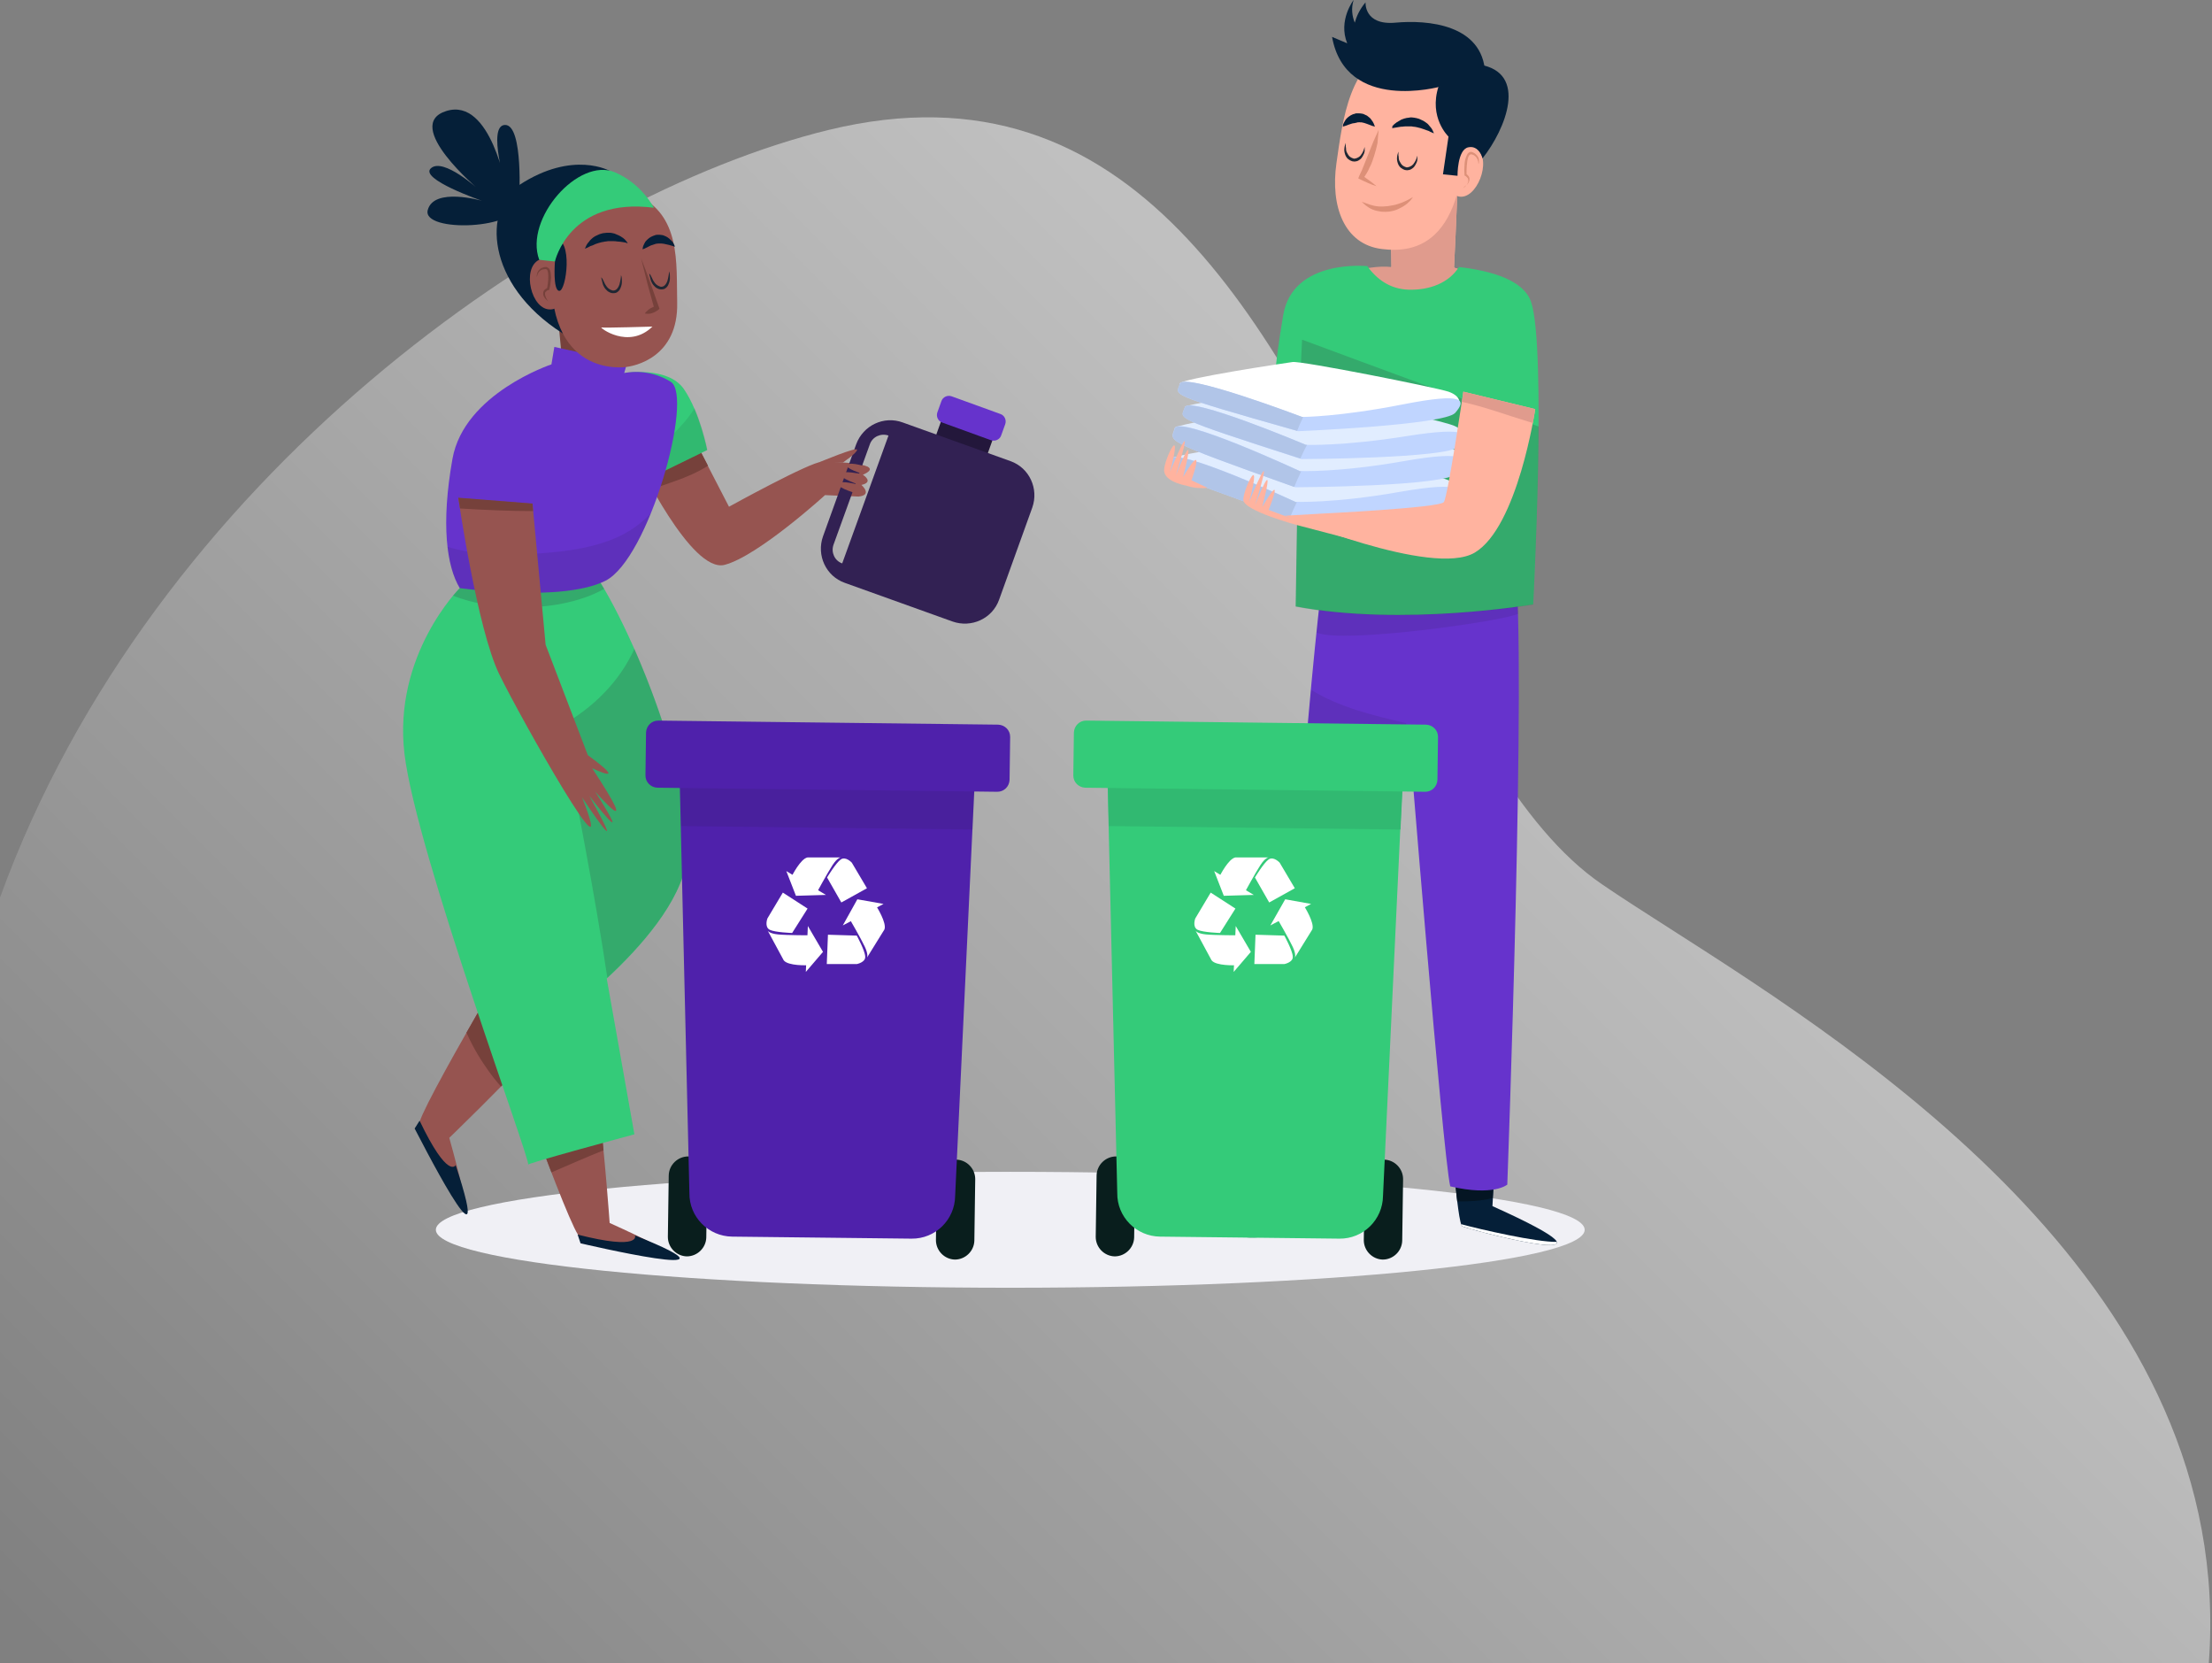 <svg width="878" height="660" viewBox="0 0 878 660" fill="none" xmlns="http://www.w3.org/2000/svg">
<rect x="0" y="0" width="878" height="660" fill="#808080" stroke="none"/>
<g clip-path="url(#clip0)">
<path opacity="0.5" fill-rule="evenodd" clip-rule="evenodd" d="M9.925 660H876.731C887.706 512.198 741.988 419.063 662.82 368.462C652.535 361.889 643.374 356.033 635.825 350.869C602.737 328.232 578.201 278.801 552.106 226.228C504.03 129.372 450.663 21.855 328.774 51.591C221.611 77.802 60.553 189.332 0 356.181V633.297C3.004 642.129 6.309 651.031 9.925 660Z" fill="url(#paint0_linear)"/>
<path d="M401 465C526.921 465 629 475.297 629 488C629 500.703 526.921 511 401 511C275.079 511 173 500.703 173 488C173 475.297 275.079 465 401 465Z" fill="#F0F0F5"/>
<path d="M194.62 398.817C194.62 398.817 226.968 491.056 230.434 491.056C233.9 491.056 303.218 512.963 241.987 485.291C241.987 485.291 235.055 384.981 224.657 380.369C214.26 375.758 194.62 398.817 194.62 398.817Z" fill="#965450"/>
<path d="M218.881 465.229C208.368 437.903 194.619 398.817 194.619 398.817C194.619 398.817 214.26 375.758 224.657 380.369C231.358 383.367 236.672 426.489 239.561 456.466C232.629 459.234 225.813 462.231 218.881 465.229Z" fill="#76413B"/>
<path d="M252.038 490.249C252.038 490.249 254.695 496.36 229.279 489.903L230.434 493.362C230.434 493.362 302.062 510.196 252.038 490.249Z" fill="#051F38"/>
<path d="M214.26 359.731C214.26 359.731 164.236 443.784 166.431 446.436C168.626 449.087 196.353 516.191 178.331 451.509C178.331 451.509 250.883 381.753 247.764 370.8C244.529 359.962 214.26 359.731 214.26 359.731Z" fill="#965450"/>
<path d="M180.872 462.347C180.872 462.347 177.868 468.342 166.546 444.706L164.582 447.819C164.698 447.819 197.739 513.539 180.872 462.347Z" fill="#051F38"/>
<path d="M185.146 409.771C198.548 386.134 214.26 359.731 214.26 359.731C214.26 359.731 244.529 359.962 247.764 370.8C249.843 377.833 220.036 409.655 198.894 431.101C198.779 431.216 190.576 422.108 185.146 409.771Z" fill="#76413B"/>
<path d="M182.49 233.364C182.49 233.364 213.106 199.351 231.013 220.681C248.92 242.011 276.647 312.343 272.604 341.168C270.177 358.117 253.888 376.219 240.833 388.325L251.808 450.125C251.808 450.125 206.752 462.231 209.64 462.231C211.373 462.231 165.161 338.286 160.54 299.084C155.918 259.883 182.49 233.364 182.49 233.364Z" fill="#34CB79"/>
<path opacity="0.2" d="M205.941 240.974C197.392 240.858 188.034 239.705 179.832 236.362C181.449 234.402 182.489 233.364 182.489 233.364C182.489 233.364 213.104 199.351 231.011 220.681C233.784 224.025 236.788 228.406 239.792 233.71C229.74 239.244 217.032 241.204 205.941 240.974Z" fill="#352C38"/>
<path opacity="0.2" d="M251.807 257.461C264.515 286.401 275.259 322.374 272.602 341.053C270.292 357.886 254.117 375.873 241.063 387.979C236.441 356.618 228.008 313.035 222.924 287.9C235.517 280.752 245.915 270.49 251.807 257.461Z" fill="#352C38"/>
<path d="M270.869 165.337L289.354 201.08C289.354 201.08 321.702 183.209 326.324 183.209C330.945 183.209 352.895 183.785 342.498 188.397C342.498 188.397 347.119 191.279 341.92 192.432C341.92 192.432 346.541 196.468 340.765 197.044L327.479 196.468C327.479 196.468 300.907 220.681 287.621 224.139C274.335 227.598 252.962 182.632 252.962 182.632L270.869 165.337Z" fill="#965450"/>
<path d="M267.865 190.934C264.977 191.972 261.973 193.01 258.969 194.047C255.272 187.591 252.962 182.517 252.962 182.517L270.869 165.223L281.036 184.823C276.992 187.36 272.486 189.32 267.865 190.934Z" fill="#76413B"/>
<path d="M247.764 148.043C247.764 148.043 265.093 145.161 271.448 154.385C277.802 163.608 280.69 178.597 280.69 178.597L255.851 190.704L247.764 148.043Z" fill="#34CB79"/>
<path opacity="0.1" d="M257.352 180.673C263.706 175.715 270.985 169.489 275.721 161.994C279.187 170.065 280.805 178.482 280.805 178.482L255.966 190.588L254.464 182.748C255.388 182.172 256.428 181.48 257.352 180.673Z" fill="#161826"/>
<path d="M369.301 178.943C368.608 180.788 369.647 182.863 371.496 183.555L385.128 188.513C386.977 189.205 389.056 188.167 389.75 186.322L395.179 171.218C395.873 169.373 394.833 167.298 392.984 166.606L379.352 161.648C377.503 160.957 375.424 161.994 374.731 163.839L369.301 178.943Z" fill="#23173B"/>
<path d="M358.326 167.644L401.072 182.979C408.581 185.63 412.393 193.932 409.736 201.426L396.566 237.976C393.909 245.47 385.591 249.275 378.081 246.623L335.335 231.289C327.826 228.637 324.013 220.335 326.67 212.841L339.841 176.291C342.613 168.797 350.816 164.877 358.326 167.644ZM330.829 216.185C329.79 219.182 331.292 222.526 334.295 223.564L352.665 172.832C349.661 171.795 346.31 173.294 345.271 176.291L330.829 216.185Z" fill="#322153"/>
<path d="M372.074 163.608C371.496 165.223 372.305 167.067 373.922 167.644L393.331 174.677C394.949 175.254 396.797 174.447 397.375 172.832L398.992 168.336C399.57 166.722 398.761 164.877 397.144 164.3L377.735 157.267C376.117 156.691 374.269 157.498 373.691 159.112L372.074 163.608Z" fill="#6633CC"/>
<path d="M344.809 185.515C344.809 185.515 337.53 182.979 336.259 184.477C335.104 185.861 342.382 187.936 342.036 188.052C341.805 188.167 334.18 186.438 333.487 188.052C332.793 189.666 341.574 192.548 341.574 192.548C341.574 192.548 333.256 190.242 332.678 191.972C332.1 193.701 341.343 196.238 341.343 196.238L341.805 192.433L342.382 188.052L344.809 185.515Z" fill="#965450"/>
<path d="M334.526 183.555C334.526 183.555 340.187 179.75 340.187 178.482C340.303 177.098 325.168 183.44 325.168 183.44L334.526 183.555Z" fill="#965450"/>
<path d="M222.925 145.161C224.08 147.236 218.419 98.926 218.419 98.926L244.644 116.567C244.644 116.567 242.334 147.467 245.222 147.582C246.377 147.582 250.883 149.312 255.851 151.156C254.695 156.921 252.385 158.189 250.421 163.724C235.748 163.609 219.805 163.263 210.794 149.888C215.993 148.159 221.423 142.278 222.925 145.161Z" fill="#76413B"/>
<path d="M247.764 148.043L248.919 144.008L220.036 137.666L218.881 144.584C218.881 144.584 184.222 156.114 179.601 182.056C174.98 207.998 177.29 224.717 182.489 233.364C182.489 233.364 222.925 239.129 240.254 230.482C257.584 221.834 275.491 157.267 266.248 151.502C257.006 145.737 247.764 148.043 247.764 148.043Z" fill="#6633CC"/>
<path opacity="0.1" d="M209.985 219.874C223.849 219.067 240.832 217.453 252.385 208.921C254.58 207.307 256.544 205.577 258.392 203.617C253.193 216.415 246.724 227.253 240.254 230.482C222.924 239.129 182.489 233.364 182.489 233.364C180.178 229.559 178.445 224.14 177.637 216.992C188.034 220.105 198.894 220.566 209.985 219.874Z" fill="#161826"/>
<path d="M211.372 199.927L181.912 197.621C181.912 197.621 189.421 249.505 198.086 267.377C206.75 285.248 246.608 355.58 231.012 316.378C231.012 316.378 251.229 346.933 233.9 315.802C233.9 315.802 252.962 340.591 236.211 314.073C236.211 314.073 255.851 336.556 235.055 304.849C235.055 304.849 250.652 312.343 233.322 299.66L216.57 255.847L211.372 199.927Z" fill="#965450"/>
<path d="M182.605 201.772C182.142 199.12 181.911 197.506 181.911 197.506L211.372 199.812L211.603 202.81C202.014 202.81 192.309 202.349 182.605 201.772Z" fill="#76413B"/>
<path d="M242.218 67.911C242.218 67.911 227.545 59.379 206.057 73.445C191.847 82.784 192.54 112.647 223.271 132.247C259.778 155.538 242.218 67.911 242.218 67.911Z" fill="#051F38"/>
<path d="M221.884 83.822C221.884 83.822 238.405 71.024 252.5 77.25C270.291 85.321 268.443 104.114 268.79 120.141C269.252 141.471 252.384 145.507 247.301 145.737C239.792 146.198 209.176 144.354 221.884 83.822Z" fill="#965450"/>
<path d="M220.267 103.769C220.267 103.769 219.574 100.54 214.028 103.077C206.981 106.42 210.793 123.254 218.65 122.793C226.621 122.447 220.267 103.769 220.267 103.769Z" fill="#965450"/>
<path d="M220.268 103.769C220.268 103.769 219.343 115.298 222.001 115.414C224.773 115.529 227.662 94.545 220.037 94.545C212.412 94.775 220.268 103.769 220.268 103.769Z" fill="#051F38"/>
<path d="M220.267 103.769C220.267 103.769 225.928 78.172 259.547 82.438C259.547 82.438 254.695 72.869 244.066 68.372C229.625 62.261 208.021 86.82 214.029 103.077C214.029 103.077 216.801 103.423 220.267 103.769Z" fill="#34CB79"/>
<path d="M206.057 80.132C206.057 80.132 207.906 49.578 200.512 49.578C193.118 49.578 201.09 75.29 201.09 75.29C201.09 75.29 194.966 38.51 177.175 44.044C159.383 49.578 190.114 75.29 190.114 75.29C190.114 75.29 176.02 62.377 171.052 66.758C166.2 71.024 191.27 79.671 191.27 79.671C191.27 79.671 172.207 74.137 169.781 83.361C167.355 92.469 206.635 91.201 206.057 80.132Z" fill="#051F38"/>
<path d="M267.866 97.889C267.866 97.889 267.866 97.658 267.635 97.197C267.404 96.736 267.173 96.159 266.595 95.583C266.017 95.006 265.324 94.315 264.4 93.853C264.169 93.738 263.938 93.623 263.591 93.507C263.36 93.392 263.013 93.277 262.782 93.277C262.436 93.277 262.205 93.162 261.858 93.162H260.934C260.356 93.162 259.779 93.392 259.201 93.623C258.623 93.853 258.161 94.084 257.699 94.43C257.237 94.776 256.89 95.122 256.544 95.468C256.197 95.814 255.966 96.159 255.851 96.505C255.735 96.621 255.62 96.851 255.62 96.966C255.504 97.082 255.504 97.312 255.389 97.428C255.273 97.774 255.157 98.004 255.157 98.235C255.042 98.696 255.042 98.927 255.042 98.927C255.042 98.927 255.273 98.811 255.735 98.696C255.966 98.581 256.197 98.465 256.428 98.35C256.659 98.235 257.006 98.12 257.353 97.889C257.699 97.774 257.93 97.543 258.277 97.428C258.623 97.312 258.97 97.197 259.317 97.082C259.663 96.966 260.01 96.851 260.356 96.736C260.703 96.736 261.049 96.621 261.396 96.621H261.858C261.974 96.621 262.205 96.621 262.436 96.621C262.782 96.621 263.129 96.736 263.476 96.736C263.822 96.851 264.169 96.851 264.515 96.966C264.862 97.082 265.209 97.082 265.555 97.197C266.248 97.428 266.826 97.543 267.173 97.658C267.519 97.889 267.866 97.889 267.866 97.889Z" fill="#051F38"/>
<path d="M258.97 129.595C258.97 129.595 240.023 130.172 238.753 129.941C237.597 129.711 249.381 138.935 258.97 129.595Z" fill="white"/>
<path d="M257.699 108.496C257.699 108.496 257.699 108.726 257.815 109.188C257.93 109.649 258.046 110.225 258.277 111.032C258.392 111.378 258.508 111.839 258.739 112.185C258.855 112.416 258.97 112.647 259.086 112.762C259.201 112.992 259.432 113.223 259.548 113.338C259.894 113.684 260.241 114.145 260.819 114.376C260.934 114.491 261.05 114.491 261.281 114.607L261.627 114.722C261.858 114.837 262.205 114.837 262.551 114.837C263.129 114.837 263.822 114.722 264.284 114.261C264.747 113.915 265.093 113.454 265.324 112.877C265.555 112.416 265.671 111.955 265.786 111.494C265.902 111.032 265.902 110.571 265.902 110.225C265.902 109.418 265.902 108.842 265.786 108.381C265.671 107.919 265.555 107.689 265.555 107.689C265.555 107.689 265.555 108.726 265.209 110.225C265.093 110.917 264.862 111.839 264.4 112.531C264.169 112.877 263.938 113.223 263.591 113.454C263.245 113.684 262.898 113.8 262.551 113.8C262.32 113.8 262.205 113.8 261.974 113.684L261.627 113.569C261.627 113.569 261.512 113.454 261.396 113.454C261.05 113.338 260.703 112.992 260.356 112.762C260.01 112.416 259.779 112.07 259.548 111.724C259.317 111.378 259.086 111.032 258.97 110.686C258.623 109.995 258.392 109.418 258.161 109.072C257.815 108.726 257.699 108.496 257.699 108.496Z" fill="#1F2733"/>
<path d="M238.637 109.995C238.637 109.995 238.637 110.225 238.752 110.686C238.868 111.148 238.983 111.724 239.214 112.531C239.33 112.877 239.445 113.338 239.677 113.684C239.792 113.915 239.908 114.145 240.023 114.261C240.139 114.491 240.37 114.722 240.485 114.837C240.832 115.183 241.178 115.644 241.756 115.875C241.872 115.99 241.987 115.99 242.218 116.106L242.565 116.221C242.796 116.336 243.142 116.336 243.489 116.336C244.067 116.336 244.76 116.221 245.222 115.76C245.684 115.414 246.031 114.953 246.262 114.376C246.493 113.915 246.608 113.454 246.724 112.992C246.839 112.531 246.839 112.07 246.839 111.724C246.839 110.917 246.839 110.341 246.724 109.879C246.608 109.418 246.493 109.188 246.493 109.188C246.493 109.188 246.493 110.225 246.146 111.724C246.031 112.416 245.8 113.338 245.337 114.03C245.106 114.376 244.875 114.722 244.529 114.953C244.182 115.183 243.836 115.298 243.489 115.298C243.258 115.298 243.142 115.298 242.911 115.183L242.565 115.068C242.565 115.068 242.449 114.953 242.334 114.953C241.987 114.837 241.641 114.491 241.294 114.261C240.947 113.915 240.716 113.569 240.485 113.223C240.254 112.877 240.023 112.531 239.908 112.185C239.561 111.494 239.33 110.917 239.099 110.571C238.752 110.225 238.637 109.995 238.637 109.995Z" fill="#1F2733"/>
<path d="M217.61 119.565C217.264 119.103 217.033 118.757 216.802 118.296C216.571 117.835 216.455 117.374 216.34 116.913C216.34 116.682 216.34 116.451 216.34 116.221C216.34 116.106 216.455 115.99 216.455 115.99C216.455 115.875 216.571 115.76 216.686 115.76C216.802 115.644 216.802 115.644 216.917 115.529L217.148 115.298C217.264 115.183 217.379 115.183 217.495 115.183L217.841 115.068L218.073 114.953V114.722C218.419 113.454 218.535 112.301 218.65 111.032C218.766 110.456 218.766 109.764 218.65 109.188C218.65 108.496 218.535 107.919 218.304 107.228C218.188 106.882 217.957 106.536 217.61 106.305C217.264 106.075 216.802 105.844 216.455 105.959C215.993 105.959 215.762 106.075 215.415 106.19C215.069 106.305 214.722 106.421 214.491 106.651C214.26 106.882 213.913 107.112 213.798 107.343C213.567 107.574 213.451 107.919 213.336 108.15C213.105 108.726 212.989 109.418 213.105 109.995C213.22 109.418 213.336 108.842 213.682 108.265C213.798 108.035 214.029 107.804 214.26 107.573C214.491 107.343 214.722 107.228 214.953 107.112C215.184 106.997 215.415 106.882 215.762 106.882C215.993 106.882 216.34 106.766 216.571 106.766C217.033 106.766 217.264 107.112 217.379 107.573C217.726 108.611 217.61 109.764 217.61 110.917C217.495 112.07 217.379 113.338 217.148 114.491L217.379 114.146L217.033 114.376C216.917 114.491 216.802 114.491 216.686 114.607L216.34 114.837C216.224 114.953 216.109 115.068 215.993 115.183C215.877 115.299 215.762 115.414 215.762 115.644C215.646 115.76 215.646 115.99 215.646 116.106C215.531 116.451 215.646 116.682 215.646 117.028C215.762 117.604 216.109 118.066 216.455 118.527C216.802 118.873 217.264 119.334 217.61 119.565Z" fill="#76413B"/>
<path d="M255.966 124.407C256.544 124.522 257.006 124.522 257.468 124.522C257.93 124.522 258.392 124.407 258.739 124.292C259.201 124.176 259.548 123.946 259.894 123.831C260.125 123.715 260.241 123.6 260.472 123.485C260.703 123.369 260.818 123.254 261.049 123.139L261.743 122.562L261.627 122.101C260.472 118.757 259.317 115.529 258.161 112.301C257.006 109.072 255.735 105.729 254.464 102.5C255.273 105.844 256.197 109.303 257.006 112.647C257.93 115.99 258.854 119.334 259.779 122.678L260.241 121.64C260.01 121.64 259.779 121.755 259.548 121.755C259.317 121.755 259.085 121.87 258.97 121.986C258.623 122.101 258.161 122.332 257.815 122.562C257.468 122.793 257.121 123.139 256.775 123.485C256.544 123.6 256.197 123.946 255.966 124.407Z" fill="#76413B"/>
<path d="M249.15 96.505C249.15 96.505 249.034 96.159 248.688 95.813C248.457 95.582 248.341 95.352 247.995 95.006C247.648 94.775 247.417 94.429 246.955 94.199C246.608 93.968 246.146 93.622 245.569 93.392C245.106 93.161 244.529 92.93 243.951 92.7C243.373 92.585 242.68 92.354 241.987 92.354C241.64 92.354 241.294 92.354 240.947 92.354L239.908 92.469C239.214 92.469 238.521 92.815 237.944 92.93C237.366 93.161 236.788 93.507 236.211 93.738C235.633 94.084 235.171 94.429 234.824 94.775C234.362 95.121 234.016 95.582 233.784 95.928C233.438 96.274 233.207 96.62 232.976 96.966C232.745 97.312 232.629 97.658 232.514 97.888C232.283 98.35 232.167 98.695 232.167 98.695C232.167 98.695 232.514 98.58 232.976 98.35C233.207 98.234 233.553 98.119 233.9 97.888C234.247 97.658 234.593 97.543 235.055 97.427C235.402 97.312 235.864 97.081 236.326 96.851C236.788 96.735 237.25 96.505 237.712 96.389C238.175 96.274 238.637 96.159 239.099 96.044C239.561 96.044 240.023 95.813 240.601 95.813L241.294 95.698H241.987C242.449 95.698 243.027 95.698 243.489 95.698C243.951 95.698 244.413 95.698 244.875 95.813C245.337 95.813 245.8 95.928 246.262 95.928C247.07 96.044 247.879 96.159 248.341 96.274C248.803 96.505 249.15 96.505 249.15 96.505Z" fill="#051F38"/>
<path d="M265.093 490.825C265.093 494.976 268.443 498.435 272.602 498.55C276.761 498.55 280.227 495.207 280.343 491.056L280.689 466.613C280.689 462.462 277.339 459.003 273.18 458.888C269.021 458.888 265.555 462.231 265.44 466.382L265.093 490.825Z" fill="#091E1D"/>
<path d="M371.496 492.095C371.496 496.245 374.846 499.704 379.005 499.82C383.164 499.82 386.63 496.476 386.746 492.325L387.092 467.882C387.092 463.731 383.742 460.272 379.583 460.157C375.424 460.157 371.958 463.501 371.842 467.651L371.496 492.095Z" fill="#091E1D"/>
<path d="M273.642 473.415C273.527 482.87 281.152 490.595 290.625 490.71L361.791 491.517C371.265 491.633 379.005 484.023 379.121 474.568L386.746 312.92C386.861 303.466 379.236 295.741 369.763 295.625L287.159 294.588C277.686 294.472 269.945 302.082 269.83 311.536L273.642 473.415Z" fill="#4F21AB"/>
<path opacity="0.1" d="M270.292 327.793L269.945 311.767C270.061 302.313 277.801 294.703 287.275 294.818L369.879 295.856C379.352 295.971 386.977 303.696 386.861 313.151L386.053 329.177L270.292 327.793Z" fill="#161826"/>
<path d="M256.197 307.732C256.197 310.383 258.277 312.459 260.934 312.574L395.873 314.188C398.53 314.188 400.609 312.113 400.725 309.461L400.956 292.397C400.956 289.745 398.877 287.67 396.219 287.554L261.281 285.94C258.623 285.94 256.544 288.016 256.428 290.667L256.197 307.732Z" fill="#4F21AB"/>
<path d="M327.826 355.119L312.114 345.665L315.926 355.465L327.826 355.119Z" fill="white"/>
<path d="M333.717 340.246C333.717 340.246 332.446 340.246 330.482 343.243C328.518 346.241 324.128 354.312 324.128 354.312L316.157 350.738L314.308 347.625C314.308 347.625 317.774 340.707 320.547 340.246H333.717Z" fill="white"/>
<path d="M338.108 342.321C338.108 342.321 335.682 339.669 333.718 341.053C331.754 342.437 328.288 348.202 328.288 348.202L333.949 358.117L344.115 352.468L338.108 342.321Z" fill="white"/>
<path d="M320.662 367.456L319.854 385.673L326.67 377.718L320.662 367.456Z" fill="white"/>
<path d="M304.719 369.301C304.719 369.301 305.297 370.454 308.879 370.8C312.46 371.146 321.702 371.146 321.702 371.146L322.396 379.908L320.547 383.021C320.547 383.021 312.807 383.367 311.074 381.061L304.719 369.301Z" fill="white"/>
<path d="M304.604 364.458C304.604 364.458 303.333 367.802 305.528 368.955C307.608 369.993 314.424 370.223 314.424 370.223L320.547 360.538L310.727 354.197L304.604 364.458Z" fill="white"/>
<path d="M334.528 367.226L350.702 358.693L340.304 356.849L334.528 367.226Z" fill="white"/>
<path d="M344.115 380.024C344.115 380.024 344.808 378.986 343.306 375.758C341.805 372.529 337.183 364.574 337.183 364.574L344.346 359.616L347.928 359.731C347.928 359.731 352.087 366.303 351.047 368.84L344.115 380.024Z" fill="white"/>
<path d="M340.072 382.56C340.072 382.56 343.653 381.868 343.422 379.562C343.306 377.141 340.072 371.261 340.072 371.261L328.634 370.915L328.172 382.56H340.072Z" fill="white"/>
<path d="M575.753 445.167C575.753 445.167 578.294 485.868 580.489 486.675C588.923 489.557 652.58 505.699 592.389 478.604L594.006 448.972L575.753 445.167Z" fill="#051F38"/>
<path d="M578.41 476.759C576.908 464.422 575.753 445.167 575.753 445.167L594.006 448.972L592.504 475.376C587.999 476.644 582.8 476.759 578.41 476.759Z" fill="#041523"/>
<path d="M617.921 492.786C619.769 497.282 586.497 488.75 580.489 486.675C580.374 486.56 580.143 486.329 579.912 485.752C587.421 487.828 610.18 493.016 617.921 492.786Z" fill="white"/>
<path d="M536.819 442.977C536.819 442.977 533.468 483.677 531.158 484.369C522.609 487.136 458.721 502.01 519.489 476.067L518.45 446.436L536.819 442.977Z" fill="#051F38"/>
<path d="M533.468 474.453C535.201 462.232 536.819 442.977 536.819 442.977L518.45 446.436L519.374 472.839C523.88 474.223 529.078 474.338 533.468 474.453Z" fill="#041523"/>
<path d="M493.611 489.788C491.647 494.284 525.15 486.329 531.158 484.369C531.389 484.369 531.504 484.023 531.735 483.446C524.226 485.522 501.351 490.249 493.611 489.788Z" fill="white"/>
<path d="M525.613 223.218C525.613 223.218 508.977 357.31 512.327 465.806C512.327 465.806 532.198 471.34 537.397 467.305C541.903 441.593 541.325 391.554 548.026 354.427C554.38 319.377 556.921 290.667 556.921 290.667L559.001 288.361C559.001 288.361 572.634 457.85 575.637 470.764C592.851 474.799 598.281 470.072 598.281 470.072C598.281 470.072 606.137 258.038 601.285 223.794C595.046 179.059 525.613 223.218 525.613 223.218Z" fill="#6633CC"/>
<path opacity="0.1" d="M522.61 251.004C524.343 233.709 525.73 223.333 525.73 223.333C525.73 223.333 595.047 179.173 601.402 223.909C601.979 228.06 602.326 234.862 602.672 243.51C597.474 246.392 532.546 255.616 522.61 251.004Z" fill="#161826"/>
<path opacity="0.1" d="M558.192 286.978C557.384 296.086 553.225 325.488 548.026 354.427C541.325 391.669 541.903 441.593 537.397 467.305C532.198 471.34 512.327 465.806 512.327 465.806C510.363 399.048 515.793 322.605 520.414 273.719C531.389 280.636 545.369 283.98 558.192 286.978Z" fill="#161826"/>
<path d="M552.3 105.959C552.185 91.893 551.145 73.33 551.145 73.33L578.872 65.72C578.872 65.72 577.948 90.855 577.139 106.19C589.732 110.456 604.058 118.527 604.058 118.527L551.723 131.786L533.122 113.8C533.122 113.8 542.48 109.072 552.3 105.959Z" fill="#FFB39F"/>
<path d="M552.3 105.959C552.185 91.893 551.145 73.33 551.145 73.33L578.872 65.72C578.872 65.72 577.948 90.855 577.139 106.19C589.732 110.456 604.058 118.527 604.058 118.527L551.723 131.786L526.999 110.571C526.999 110.571 542.365 104.806 552.3 105.959Z" fill="#E09B8D"/>
<path d="M581.298 39.086C581.298 39.086 574.02 15.565 554.842 19.255C535.664 22.944 532.891 47.964 530.465 64.798C528.039 81.747 533.469 96.966 548.488 98.811C561.543 100.425 584.302 97.888 581.298 39.086Z" fill="#FFB39F"/>
<path d="M580.374 58.802C580.374 58.802 581.529 55.689 586.266 59.148C592.274 63.529 586.151 79.671 578.872 77.942C571.594 76.212 580.374 58.802 580.374 58.802Z" fill="#FFB39F"/>
<path d="M587.075 25.596C586.613 25.481 577.601 24.789 583.609 25.366C578.064 31.361 578.641 32.86 571.016 34.244C566.973 46.696 574.944 54.19 574.944 54.19L572.749 69.179L578.526 69.756C578.526 69.756 578.41 59.379 582.8 58.456C587.19 57.534 588.461 62.838 588.461 62.838C597.588 51.308 606.831 28.709 587.075 25.596Z" fill="#051F38"/>
<path d="M534.74 17.18C531.043 8.071 537.281 0 537.281 0C536.242 3.344 536.704 6.457 537.744 8.993C538.437 6.457 539.708 3.69 542.018 0.922C542.018 0.922 541.325 10.146 553.918 8.993C566.511 7.84 588.577 9.57 589.501 29.055C590.541 48.541 571.709 34.359 571.709 34.359C571.709 34.359 534.162 44.851 528.732 14.643L534.74 17.18Z" fill="#051F38"/>
<path d="M552.531 50.848C552.531 50.848 552.878 50.848 553.34 50.732C553.918 50.617 554.611 50.502 555.419 50.386C555.882 50.271 556.228 50.271 556.69 50.271C557.152 50.156 557.614 50.156 558.077 50.156C558.539 50.156 559.001 50.156 559.579 50.156C559.81 50.156 560.041 50.156 560.272 50.156L560.965 50.271C561.427 50.271 561.889 50.386 562.467 50.502C562.929 50.617 563.391 50.732 563.853 50.848C564.315 50.963 564.777 51.194 565.239 51.309C565.702 51.424 566.048 51.655 566.51 51.77C566.857 51.885 567.319 52.001 567.55 52.231C567.897 52.346 568.128 52.462 568.359 52.577C568.821 52.808 569.167 52.923 569.167 52.923C569.167 52.923 569.052 52.577 568.821 52.116C568.705 51.885 568.59 51.539 568.359 51.194C568.128 50.848 567.897 50.502 567.55 50.156C567.203 49.81 566.972 49.349 566.51 49.003C566.048 48.657 565.586 48.311 565.008 47.965C564.431 47.734 563.853 47.389 563.275 47.158C562.582 46.927 562.005 46.812 561.311 46.697L560.272 46.581C559.925 46.581 559.578 46.581 559.232 46.697C558.885 46.697 558.539 46.812 558.308 46.812C557.961 46.927 557.73 46.927 557.383 47.043C556.806 47.273 556.228 47.389 555.766 47.734C555.304 47.965 554.842 48.311 554.38 48.542C554.033 48.772 553.686 49.118 553.34 49.349C553.109 49.579 552.878 49.925 552.647 50.041C552.762 50.502 552.531 50.848 552.531 50.848Z" fill="#051F38"/>
<path d="M533.007 50.27C533.007 50.27 533.238 50.155 533.7 50.039C534.162 49.924 534.74 49.694 535.318 49.463C535.664 49.348 536.011 49.233 536.357 49.117C536.704 49.002 537.051 48.886 537.397 48.886C537.744 48.886 538.09 48.771 538.437 48.656C538.552 48.656 538.784 48.656 538.899 48.541H539.361C539.708 48.425 540.054 48.656 540.401 48.541C540.748 48.656 541.094 48.656 541.441 48.771C541.787 48.887 542.134 49.002 542.48 49.117C542.827 49.233 543.174 49.348 543.405 49.463C543.751 49.578 544.098 49.694 544.329 49.809C544.56 49.924 544.791 50.039 545.022 50.039C545.484 50.155 545.715 50.27 545.715 50.27C545.715 50.27 545.715 50.039 545.484 49.578C545.369 49.348 545.369 49.117 545.138 48.771C545.022 48.425 544.791 48.195 544.56 47.849C544.329 47.503 544.098 47.157 543.751 46.811C543.405 46.465 542.943 46.235 542.596 45.889C542.134 45.658 541.556 45.428 541.094 45.197C540.516 45.082 539.939 44.966 539.361 44.966C539.015 44.966 538.784 44.966 538.437 44.966C538.09 44.966 537.859 45.082 537.628 45.197C537.397 45.197 537.051 45.312 536.82 45.428C536.588 45.543 536.357 45.658 536.126 45.773C535.202 46.35 534.509 46.926 534.047 47.618C533.585 48.31 533.354 48.887 533.123 49.348C533.007 50.039 533.007 50.27 533.007 50.27Z" fill="#051F38"/>
<path d="M547.217 51.538C546.524 53.037 545.83 54.651 545.137 56.15C544.791 56.957 544.56 57.649 544.213 58.456L543.289 60.762L542.365 63.068C542.018 63.875 541.787 64.567 541.44 65.374L540.978 66.527C540.863 66.873 540.632 67.334 540.516 67.68C540.169 68.372 539.823 69.064 539.476 69.871L539.13 70.793L539.823 71.139C540.863 71.6 541.902 72.177 543.058 72.638C544.097 73.099 545.253 73.56 546.408 73.906C545.484 73.099 544.56 72.407 543.635 71.716C542.711 71.024 541.671 70.332 540.747 69.64L541.094 70.909C541.556 70.217 542.018 69.41 542.48 68.718C542.942 68.026 543.289 67.219 543.635 66.412L544.213 65.259L544.675 64.106C544.906 63.299 545.253 62.492 545.484 61.685L546.177 59.263C546.408 58.456 546.524 57.649 546.755 56.842C546.87 54.997 547.101 53.268 547.217 51.538Z" fill="#DD9078"/>
<path d="M580.721 74.598C581.183 74.368 581.645 74.022 581.991 73.56C582.338 73.215 582.8 72.753 583.031 72.177C583.147 71.946 583.262 71.6 583.262 71.254C583.262 71.139 583.262 70.909 583.262 70.793C583.262 70.678 583.147 70.447 583.147 70.332C583.031 69.986 582.8 69.756 582.569 69.525C582.454 69.41 582.338 69.294 582.223 69.179L581.876 68.948L582.107 69.294C582.107 68.026 582.107 66.758 582.223 65.605C582.338 64.337 582.454 63.068 582.916 62.031C583.031 61.8 583.147 61.569 583.378 61.454C583.493 61.339 583.724 61.224 583.955 61.224C584.071 61.224 584.187 61.224 584.302 61.339C584.418 61.339 584.649 61.454 584.764 61.454C584.995 61.569 585.226 61.685 585.457 61.915C585.688 62.146 585.92 62.261 586.035 62.492C586.151 62.722 586.382 62.953 586.497 63.299C586.728 63.875 586.844 64.452 586.844 65.144C587.075 64.567 587.075 63.875 586.959 63.184C586.959 62.838 586.844 62.492 586.613 62.261C586.497 61.915 586.266 61.685 586.035 61.454L585.688 61.108L585.226 60.762C585.111 60.647 584.88 60.647 584.764 60.532C584.649 60.416 584.418 60.416 584.187 60.301C583.724 60.186 583.262 60.301 582.916 60.647C582.569 60.878 582.338 61.224 582.223 61.569C581.876 62.261 581.76 62.838 581.529 63.529C581.414 64.221 581.298 64.798 581.298 65.49C581.183 66.758 581.183 68.026 581.298 69.41V69.64L581.529 69.756C581.76 69.871 581.991 69.986 582.107 70.217C582.223 70.332 582.454 70.563 582.569 70.678C582.685 70.793 582.685 70.909 582.685 71.024C582.685 71.139 582.8 71.254 582.8 71.37C582.8 71.6 582.8 71.831 582.8 72.061C582.685 72.523 582.454 72.984 582.107 73.445C581.414 73.906 581.067 74.252 580.721 74.598Z" fill="#DD9078"/>
<path d="M562.583 61.8C562.583 61.8 562.467 62.031 562.351 62.492C562.236 62.722 562.236 62.953 562.12 63.184C562.005 63.414 561.889 63.76 561.658 64.106C561.543 64.452 561.196 64.682 561.081 65.028C560.965 65.144 560.85 65.259 560.619 65.49C560.503 65.605 560.387 65.72 560.156 65.835C559.81 66.066 559.463 66.181 559.117 66.297C558.886 66.297 558.77 66.412 558.539 66.412C558.308 66.412 558.192 66.412 557.961 66.297L557.384 66.066L556.806 65.72C556.459 65.49 556.228 65.144 555.997 64.798C555.766 64.452 555.651 64.106 555.42 63.76C555.304 63.414 555.189 63.068 555.189 62.607C555.189 62.261 555.189 61.915 555.073 61.685C555.073 61.339 555.073 61.108 555.073 60.878C555.073 60.416 555.073 60.186 555.073 60.186C555.073 60.186 554.958 60.416 554.842 60.878C554.726 61.108 554.726 61.339 554.611 61.685C554.611 62.031 554.495 62.376 554.495 62.722C554.495 63.068 554.495 63.529 554.611 63.991C554.726 64.452 554.842 64.913 555.073 65.374C555.304 65.835 555.651 66.297 556.113 66.642L556.806 67.104C557.037 67.219 557.384 67.334 557.615 67.45C557.846 67.45 558.192 67.565 558.539 67.565C558.77 67.565 559.117 67.45 559.348 67.45C559.925 67.334 560.387 66.988 560.85 66.642C561.312 66.297 561.543 65.835 561.774 65.49C562.005 65.028 562.236 64.682 562.351 64.337C562.467 63.991 562.583 63.645 562.583 63.299C562.583 62.953 562.583 62.722 562.583 62.492C562.583 62.031 562.583 61.8 562.583 61.8Z" fill="#1F2733"/>
<path d="M541.671 58.341C541.671 58.341 541.556 58.572 541.44 59.033C541.325 59.263 541.325 59.494 541.209 59.725C541.094 59.955 540.978 60.301 540.747 60.647C540.632 60.993 540.285 61.224 540.169 61.569C540.054 61.685 539.938 61.8 539.707 62.031C539.592 62.146 539.476 62.261 539.245 62.377C538.899 62.607 538.552 62.722 538.205 62.838C537.974 62.838 537.859 62.953 537.628 62.953C537.397 62.953 537.281 62.953 537.05 62.838L536.473 62.607L535.895 62.261C535.548 62.031 535.317 61.685 535.086 61.339C534.855 60.993 534.74 60.647 534.509 60.301C534.393 59.955 534.277 59.609 534.277 59.148C534.277 58.802 534.277 58.456 534.162 58.226C534.162 57.88 534.162 57.649 534.162 57.419C534.162 56.957 534.162 56.727 534.162 56.727C534.162 56.727 534.046 56.957 533.931 57.419C533.815 57.649 533.815 57.88 533.7 58.226C533.7 58.572 533.584 58.917 533.584 59.263C533.584 59.609 533.584 60.071 533.7 60.532C533.815 60.993 533.931 61.454 534.162 61.915C534.393 62.377 534.74 62.838 535.202 63.184L535.895 63.645C536.126 63.76 536.473 63.875 536.704 63.991C536.935 63.991 537.281 64.106 537.628 64.106C537.859 64.106 538.205 63.991 538.437 63.991C539.014 63.875 539.476 63.529 539.938 63.184C540.401 62.838 540.632 62.377 540.863 62.031C541.094 61.569 541.325 61.224 541.44 60.878C541.556 60.532 541.671 60.186 541.671 59.84C541.671 59.494 541.671 59.263 541.671 59.033C541.671 58.572 541.671 58.341 541.671 58.341Z" fill="#1F2733"/>
<path d="M560.763 78.103C560.763 78.103 560.879 78.103 560.763 78.219C560.648 78.334 560.417 78.449 560.185 78.565C559.723 78.91 558.915 79.256 557.99 79.718C557.066 80.179 555.911 80.64 554.756 80.986C554.178 81.216 553.485 81.332 552.907 81.447C552.329 81.562 551.636 81.678 550.943 81.793C549.672 81.908 548.401 82.023 547.131 81.908C545.86 81.793 544.82 81.562 543.78 81.216C542.856 80.871 542.047 80.64 541.47 80.409C540.892 80.179 540.545 80.064 540.545 80.064C540.545 80.064 540.776 80.409 541.239 80.755C541.701 81.216 542.394 81.793 543.318 82.369C544.242 82.946 545.513 83.522 546.9 83.753C548.286 84.099 549.788 84.099 551.29 83.984C551.983 83.868 552.792 83.753 553.485 83.522C554.178 83.292 554.871 83.061 555.449 82.715C556.72 82.139 557.759 81.447 558.568 80.755C559.377 80.064 560.07 79.372 560.417 78.795C560.648 78.565 560.763 78.334 560.763 78.103C560.879 78.103 560.879 78.219 560.763 78.103Z" fill="#DD9078"/>
<path d="M542.711 105.613C542.711 105.613 513.135 102.5 509.323 125.099C505.51 147.813 505.857 153.923 505.857 153.923L534.739 149.657L542.711 105.613Z" fill="#34CB79"/>
<path d="M517.758 123.83C519.491 109.417 534.163 106.304 542.712 105.612C546.525 110.916 551.839 114.721 559.117 114.952C567.436 115.182 575.061 112.3 579.104 105.958C592.043 107.457 604.867 111.147 607.756 119.909C613.879 138.357 608.564 239.82 608.564 239.82C608.564 239.82 556.807 248.698 514.292 240.627C514.407 240.742 515.447 143.084 517.758 123.83Z" fill="#34CB79"/>
<path opacity="0.2" d="M610.758 169.258C610.527 202.695 608.563 239.936 608.563 239.936C608.563 239.936 556.806 248.814 514.291 240.743C514.291 240.743 515.1 166.606 516.833 134.784C548.141 146.429 579.45 157.959 610.758 169.258Z" fill="#352C38"/>
<path d="M578.873 196.007C578.873 196.007 580.028 192.664 574.714 190.473C569.399 188.282 514.638 173.985 511.172 174.447C507.707 174.908 465.307 179.981 464.614 182.287C463.921 184.593 515.332 201.196 515.332 201.196L578.873 196.007Z" fill="#E1EDFF"/>
<path d="M512.443 205.577C512.443 205.577 572.403 205.347 577.024 199.928C581.645 194.509 581.761 190.588 555.535 195.2C529.31 199.812 514.176 199.12 514.176 199.12C514.176 199.12 466.115 176.753 464.498 182.172C462.996 187.706 457.913 186.322 512.443 205.577Z" fill="#C0D5FF"/>
<path d="M464.613 182.287C466.115 176.868 514.291 199.236 514.291 199.236C514.291 199.236 514.407 199.236 514.753 199.236C513.714 201.311 512.905 203.271 511.981 205.462C457.913 186.322 462.996 187.706 464.613 182.287Z" fill="#B1C5E8"/>
<path d="M580.606 183.67C580.606 183.67 581.762 180.327 576.447 178.136C571.133 175.945 516.372 161.648 512.906 162.11C509.44 162.571 467.041 167.644 466.347 169.95C465.654 172.256 517.065 188.859 517.065 188.859L580.606 183.67Z" fill="#E1EDFF"/>
<path d="M514.176 193.356C514.176 193.356 574.136 193.125 578.757 187.706C583.378 182.287 583.494 178.367 557.269 182.979C531.043 187.591 515.909 186.899 515.909 186.899C515.909 186.899 467.849 164.531 466.231 169.95C464.845 175.369 459.646 173.985 514.176 193.356Z" fill="#C0D5FF"/>
<path d="M466.346 170.065C467.848 164.646 516.024 187.014 516.024 187.014C516.024 187.014 516.14 187.014 516.486 187.014C515.447 189.09 514.638 191.05 513.714 193.24C459.761 173.985 464.845 175.369 466.346 170.065Z" fill="#B1C5E8"/>
<path d="M580.837 173.639C580.837 173.639 581.877 170.757 576.794 168.797C571.71 166.837 518.682 154.269 515.332 154.73C511.981 155.192 470.968 159.688 470.275 161.648C469.582 163.608 519.375 178.367 519.375 178.367L580.837 173.639Z" fill="#E1EDFF"/>
<path d="M516.602 182.172C516.602 182.172 574.598 181.941 579.103 177.214C583.609 172.486 583.609 169.027 558.308 173.063C533.007 177.098 518.335 176.522 518.335 176.522C518.335 176.522 471.776 156.806 470.274 161.648C468.772 166.376 463.805 165.107 516.602 182.172Z" fill="#C0D5FF"/>
<path d="M470.274 161.648C471.776 156.921 518.335 176.522 518.335 176.522C518.335 176.522 518.45 176.522 518.797 176.522C517.873 178.251 516.948 180.096 516.14 181.941C463.805 165.107 468.772 166.376 470.274 161.648Z" fill="#B1C5E8"/>
<path d="M579.22 160.15C579.22 160.15 580.144 157.267 574.945 155.422C569.746 153.693 516.371 143.085 513.021 143.662C509.671 144.123 468.889 150.234 468.311 152.194C467.733 154.154 517.989 166.952 517.989 166.952L579.22 160.15Z" fill="white"/>
<path d="M515.331 171.102C515.331 171.102 573.327 168.681 577.601 163.838C581.876 158.88 581.876 155.537 556.691 160.494C531.505 165.452 516.833 165.452 516.833 165.452C516.833 165.452 469.581 147.581 468.31 152.308C466.924 157.035 461.956 155.998 515.331 171.102Z" fill="#C0D5FF"/>
<path d="M468.31 152.309C469.581 147.467 516.833 165.453 516.833 165.453C516.833 165.453 516.948 165.453 517.295 165.453C516.371 167.298 515.562 169.143 514.869 170.988C462.072 155.999 467.039 157.036 468.31 152.309Z" fill="#B1C5E8"/>
<path d="M609.372 162.34L580.836 155.422C580.836 155.422 574.713 196.93 573.096 199.236C571.478 201.542 523.764 203.848 523.764 203.848L509.901 204.655C509.901 204.655 568.475 229.213 585.342 219.298C602.44 209.151 609.372 162.34 609.372 162.34Z" fill="#FFB39F"/>
<path d="M606.599 167.298C597.819 164.646 589.27 161.418 580.259 159.458C580.605 156.921 580.836 155.422 580.836 155.422L609.372 162.34C609.372 162.34 609.025 164.416 608.448 167.875C607.755 167.644 607.177 167.413 606.599 167.298Z" fill="#E09B8D"/>
<path d="M515.215 208.46C515.215 208.46 493.496 202.695 493.496 198.313C493.496 193.932 501.352 178.136 495.806 199.236C495.806 199.236 507.359 170.642 498.117 200.619C498.117 200.619 507.128 177.329 501.005 201.196C501.005 201.196 510.248 185.054 503.547 202.349L511.865 205.462L531.852 205.231L542.48 215.608L515.215 208.46Z" fill="#FFB39F"/>
<path d="M464.382 187.36C464.382 187.36 475.935 158.766 466.693 188.744C466.693 188.744 475.704 165.453 469.581 189.32C469.581 189.32 478.824 173.178 472.932 190.588L479.286 193.586C476.975 193.817 473.971 193.701 471.545 192.894C464.151 191.395 462.072 188.859 462.072 186.553C462.072 182.172 469.928 166.376 464.382 187.36Z" fill="#FFB39F"/>
<path d="M434.922 490.825C434.922 494.976 438.272 498.435 442.431 498.55C446.591 498.55 450.056 495.207 450.172 491.056L450.519 466.613C450.519 462.462 447.168 459.003 443.009 458.888C438.85 458.888 435.384 462.231 435.269 466.382L434.922 490.825Z" fill="#091E1D"/>
<path d="M541.325 492.095C541.325 496.245 544.675 499.704 548.834 499.82C552.993 499.82 556.459 496.476 556.575 492.325L556.921 467.882C556.921 463.731 553.571 460.272 549.412 460.157C545.253 460.157 541.787 463.501 541.671 467.651L541.325 492.095Z" fill="#091E1D"/>
<path d="M443.471 473.415C443.355 482.87 450.98 490.595 460.454 490.71L531.62 491.517C541.093 491.633 548.834 484.023 548.949 474.568L556.574 312.92C556.69 303.466 549.065 295.741 539.592 295.625L456.988 294.588C447.514 294.472 439.774 302.082 439.658 311.536L443.471 473.415Z" fill="#34CB79"/>
<path d="M440.121 327.793L439.774 311.767C439.889 302.313 447.63 294.703 457.103 294.818L539.707 295.856C549.181 295.971 556.806 303.696 556.69 313.151L555.881 329.177L440.121 327.793Z" fill="#31B971"/>
<path d="M426.026 307.732C426.026 310.383 428.105 312.459 430.763 312.574L565.701 314.188C568.359 314.188 570.438 312.113 570.554 309.461L570.785 292.397C570.785 289.745 568.705 287.67 566.048 287.554L431.109 285.94C428.452 285.94 426.372 288.016 426.257 290.667L426.026 307.732Z" fill="#34CB79"/>
<path d="M497.654 355.119L481.942 345.665L485.755 355.465L497.654 355.119Z" fill="white"/>
<path d="M503.546 340.246C503.546 340.246 502.276 340.246 500.312 343.243C498.348 346.241 493.957 354.312 493.957 354.312L485.986 350.738L484.137 347.625C484.137 347.625 487.603 340.707 490.376 340.246H503.546Z" fill="white"/>
<path d="M507.936 342.321C507.936 342.321 505.51 339.669 503.546 341.053C501.582 342.437 498.116 348.202 498.116 348.202L503.777 358.117L513.944 352.468L507.936 342.321Z" fill="white"/>
<path d="M490.491 367.456L489.683 385.673L496.499 377.718L490.491 367.456Z" fill="white"/>
<path d="M474.549 369.301C474.549 369.301 475.126 370.454 478.708 370.8C482.289 371.146 491.531 371.146 491.531 371.146L492.225 379.908L490.376 383.022C490.376 383.022 482.636 383.367 480.903 381.061L474.549 369.301Z" fill="white"/>
<path d="M474.433 364.458C474.433 364.458 473.162 367.802 475.357 368.955C477.437 369.993 484.253 370.223 484.253 370.223L490.376 360.538L480.556 354.197L474.433 364.458Z" fill="white"/>
<path d="M504.24 367.226L520.415 358.694L510.132 356.849L504.24 367.226Z" fill="white"/>
<path d="M513.944 380.024C513.944 380.024 514.637 378.986 513.135 375.758C511.633 372.529 507.012 364.574 507.012 364.574L514.175 359.616L517.756 359.731C517.756 359.731 521.915 366.303 520.876 368.84L513.944 380.024Z" fill="white"/>
<path d="M509.785 382.56C509.785 382.56 513.366 381.868 513.135 379.562C513.02 377.141 509.785 371.261 509.785 371.261L498.347 370.915L497.885 382.56H509.785Z" fill="white"/>
</g>
<defs>
<linearGradient id="paint0_linear" x1="508.5" y1="153.5" x2="10" y2="652" gradientUnits="userSpaceOnUse">
<stop stop-color="white"/>
<stop offset="1" stop-color="white" stop-opacity="0"/>
</linearGradient>
<clipPath id="clip0">
<rect width="878" height="660" fill="white" transform="matrix(-1 0 0 1 878 0)"/>
</clipPath>
</defs>
</svg>
